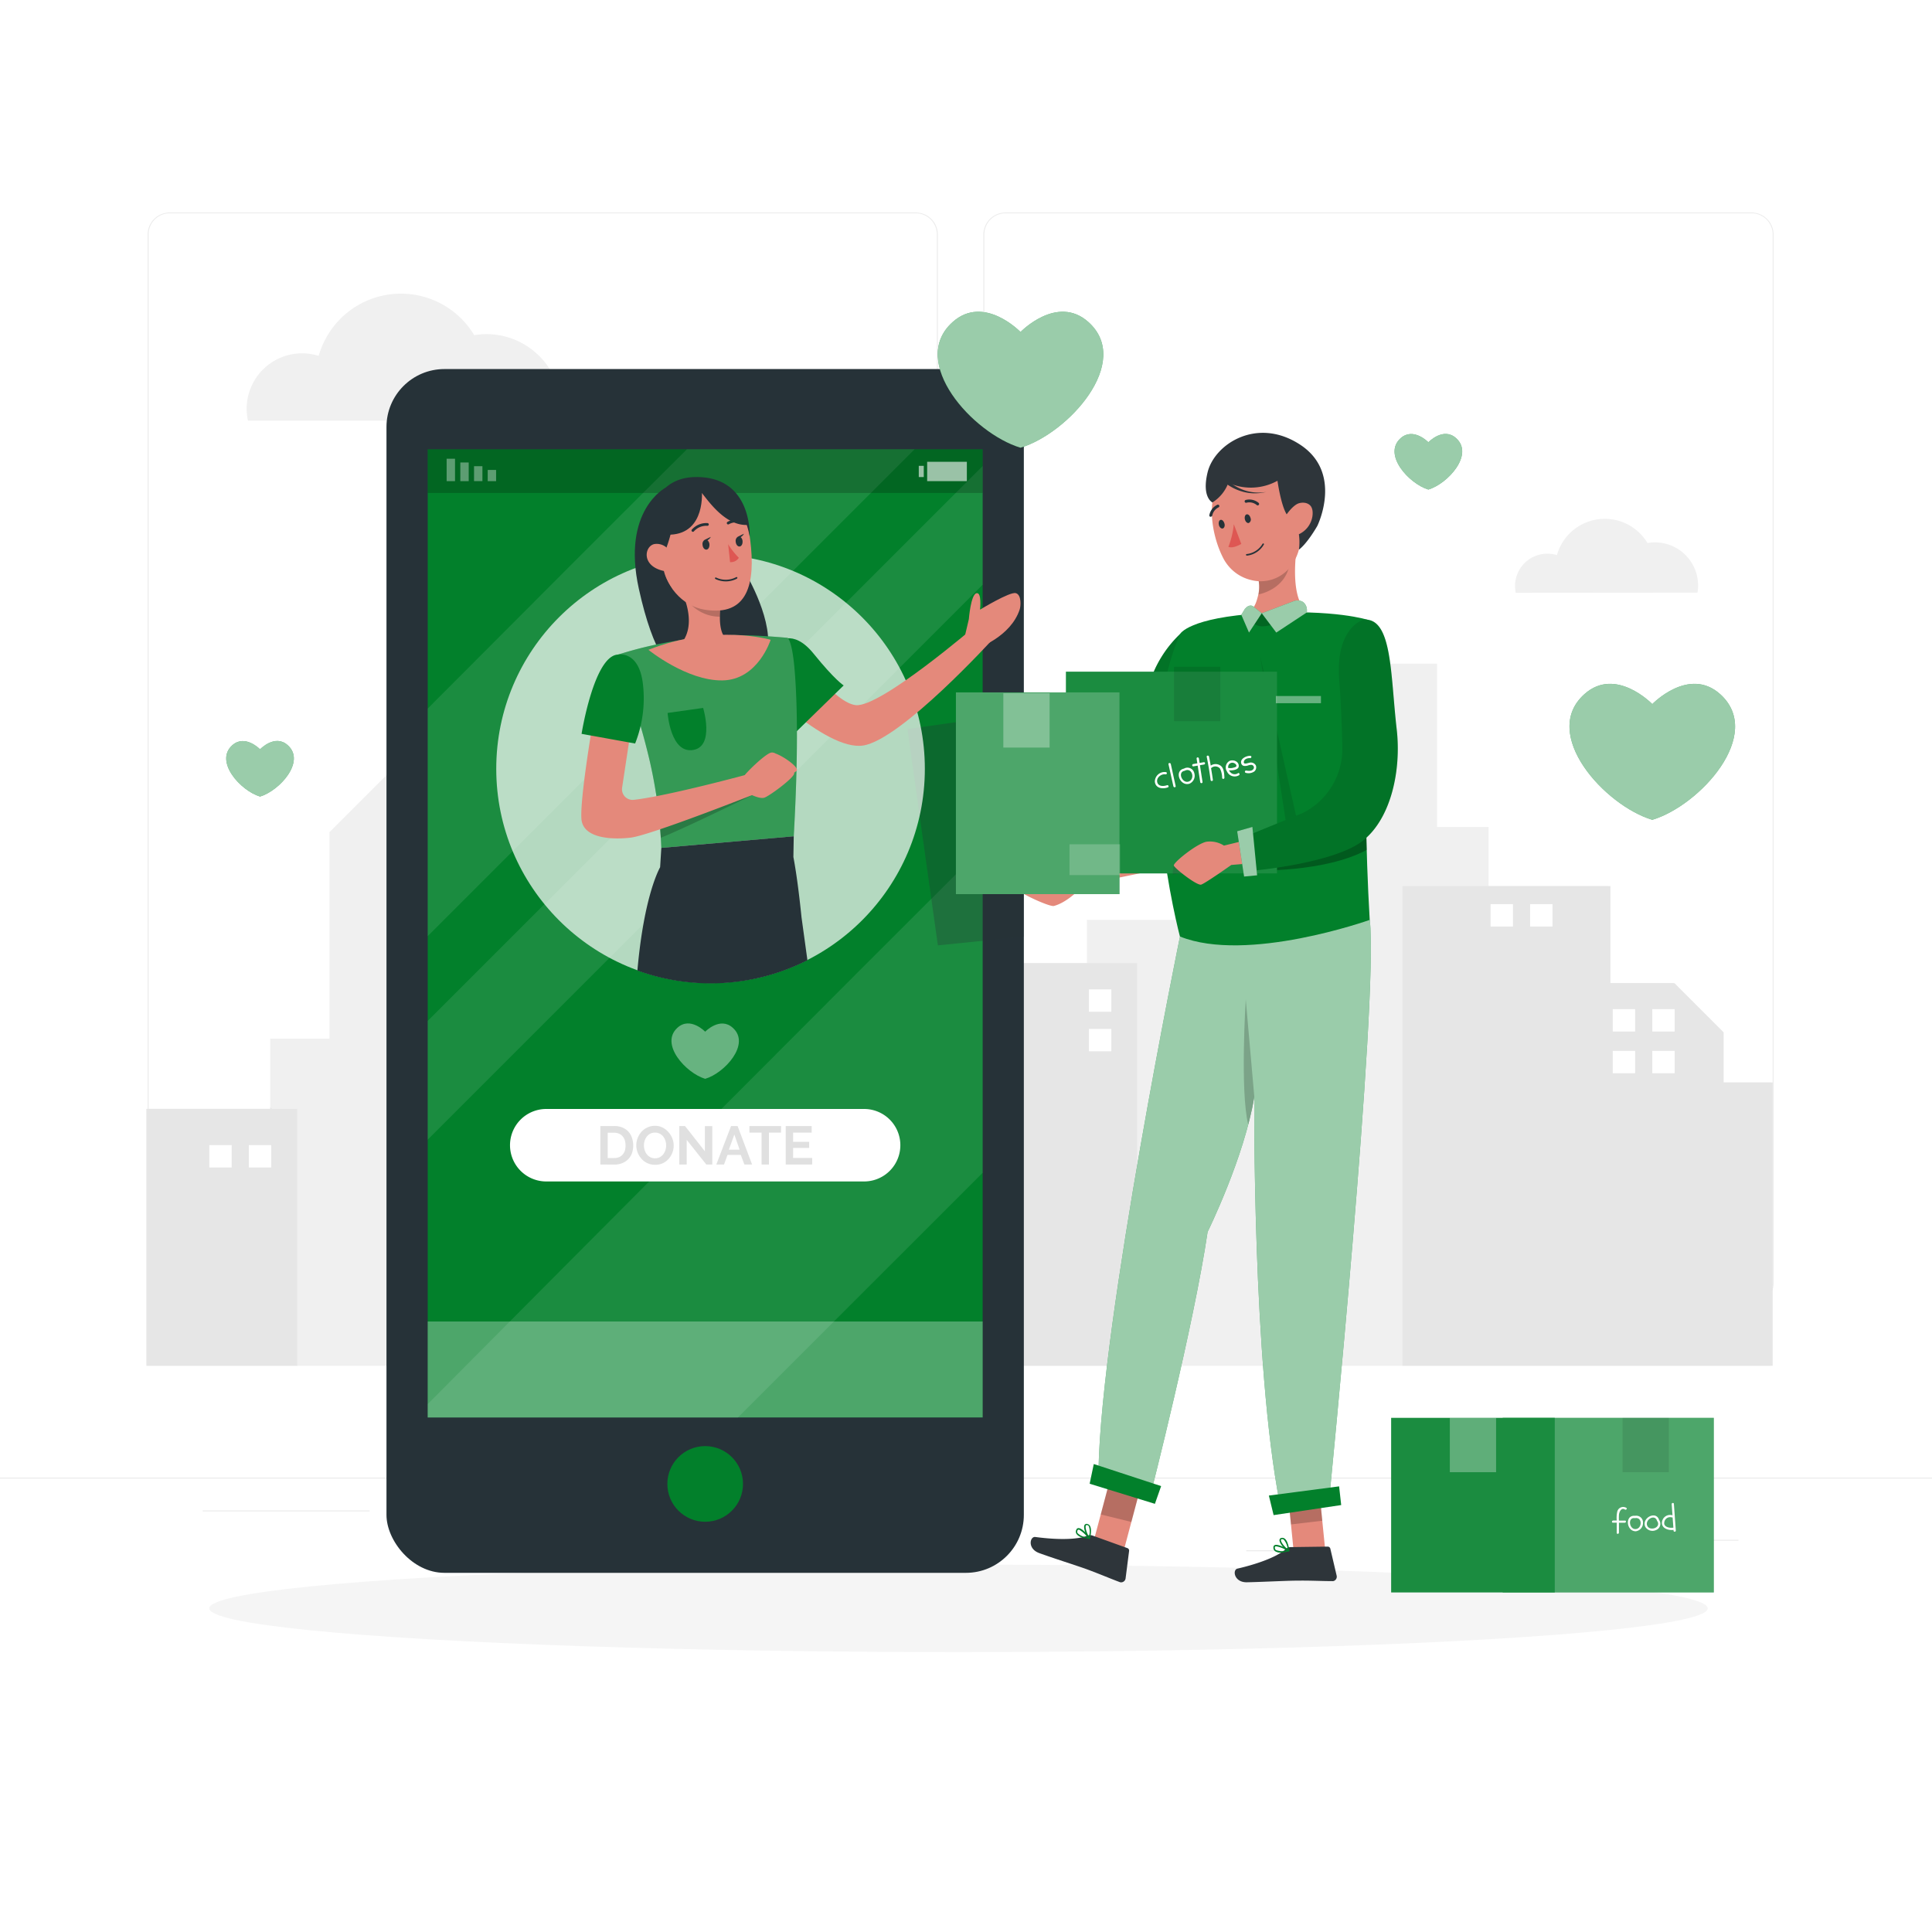 <svg class="animated" id="freepik_stories-charity" xmlns="http://www.w3.org/2000/svg" viewBox="0 0 500 500" version="1.1" xmlns:xlink="http://www.w3.org/1999/xlink" xmlns:svgjs="http://svgjs.com/svgjs"><style>svg#freepik_stories-charity:not(.animated) .animable {opacity: 0;}svg#freepik_stories-charity.animated #freepik--background-complete--inject-61 {animation: 1.6s 1 forwards ease-out slideDown;animation-delay: 0s;}svg#freepik_stories-charity.animated #freepik--Shadow--inject-61 {animation: 1s 1 forwards ease-out fadeIn;animation-delay: 0s;}svg#freepik_stories-charity.animated #freepik--Box--inject-61 {animation: 1.3s 1 forwards linear slideRight;animation-delay: 0s;}svg#freepik_stories-charity.animated #freepik--Device--inject-61 {animation: 1.3s 1 forwards linear slideLeft;animation-delay: 0s;}svg#freepik_stories-charity.animated #freepik--Character--inject-61 {animation: 1.3s 1 forwards linear slideRight;animation-delay: 0s;}svg#freepik_stories-charity.animated #freepik--Love--inject-61 {animation: 3s Infinite  linear floating;animation-delay: 0s;}            @keyframes slideDown {                0% {                    opacity: 0;                    transform: translateY(-30px);                }                100% {                    opacity: 1;                    transform: translateY(0);                }            }                    @keyframes fadeIn {                0% {                    opacity: 0;                }                100% {                    opacity: 1;                }            }                    @keyframes slideRight {                0% {                    opacity: 0;                    transform: translateX(30px);                }                100% {                    opacity: 1;                    transform: translateX(0);                }            }                    @keyframes slideLeft {                0% {                    opacity: 0;                    transform: translateX(-30px);                }                100% {                    opacity: 1;                    transform: translateX(0);                }            }                    @keyframes floating {                0% {                    opacity: 1;                    transform: translateY(0px);                }                50% {                    transform: translateY(-10px);                }                100% {                    opacity: 1;                    transform: translateY(0px);                }            }        </style><g id="freepik--background-complete--inject-61" class="animable" style="transform-origin: 250px 228.23px;"><path d="M439.31,153.37a11.15,11.15,0,0,0-11.12-13,11,11,0,0,0-1.83.16,12.87,12.87,0,0,0-23.43,3.13,8.46,8.46,0,0,0-2.48-.37,8.36,8.36,0,0,0-8.36,8.36,8.55,8.55,0,0,0,.19,1.76Z" style="fill: rgb(240, 240, 240); transform-origin: 415.777px 143.842px;" id="elzdyom2pvpg" class="animable"></path><path d="M145,108.86a19,19,0,0,0,.26-3,19.39,19.39,0,0,0-19.39-19.39,19.19,19.19,0,0,0-3.14.28A22.11,22.11,0,0,0,82.48,92.1a14.35,14.35,0,0,0-18.31,16.76Z" style="fill: rgb(240, 240, 240); transform-origin: 104.549px 92.428px;" id="elqt7f7n1aj3" class="animable"></path><rect y="382.4" width="500" height="0.25" style="fill: rgb(235, 235, 235); transform-origin: 250px 382.525px;" id="elwfxlxgrzrr" class="animable"></rect><rect x="416.78" y="398.49" width="33.12" height="0.25" style="fill: rgb(235, 235, 235); transform-origin: 433.34px 398.615px;" id="elrrrkpj8sfe" class="animable"></rect><rect x="322.53" y="401.21" width="8.69" height="0.25" style="fill: rgb(235, 235, 235); transform-origin: 326.875px 401.335px;" id="elakt3iq9nz66" class="animable"></rect><rect x="396.59" y="389.21" width="19.19" height="0.25" style="fill: rgb(235, 235, 235); transform-origin: 406.185px 389.335px;" id="elg9nogydhy2k" class="animable"></rect><rect x="52.46" y="390.89" width="43.19" height="0.25" style="fill: rgb(235, 235, 235); transform-origin: 74.055px 391.015px;" id="elp1jwqf4010n" class="animable"></rect><rect x="104.56" y="390.89" width="6.33" height="0.25" style="fill: rgb(235, 235, 235); transform-origin: 107.725px 391.015px;" id="elupkjgrhr4bc" class="animable"></rect><rect x="131.47" y="395.11" width="93.68" height="0.25" style="fill: rgb(235, 235, 235); transform-origin: 178.31px 395.235px;" id="el0va9m77k5a7r" class="animable"></rect><path d="M237,337.8H43.91a5.71,5.71,0,0,1-5.7-5.71V60.66A5.71,5.71,0,0,1,43.91,55H237a5.71,5.71,0,0,1,5.71,5.71V332.09A5.71,5.71,0,0,1,237,337.8ZM43.91,55.2a5.46,5.46,0,0,0-5.45,5.46V332.09a5.46,5.46,0,0,0,5.45,5.46H237a5.47,5.47,0,0,0,5.46-5.46V60.66A5.47,5.47,0,0,0,237,55.2Z" style="fill: rgb(235, 235, 235); transform-origin: 140.46px 196.4px;" id="elo5bsex14t3" class="animable"></path><path d="M453.31,337.8H260.21a5.72,5.72,0,0,1-5.71-5.71V60.66A5.72,5.72,0,0,1,260.21,55h193.1A5.71,5.71,0,0,1,459,60.66V332.09A5.71,5.71,0,0,1,453.31,337.8ZM260.21,55.2a5.47,5.47,0,0,0-5.46,5.46V332.09a5.47,5.47,0,0,0,5.46,5.46h193.1a5.47,5.47,0,0,0,5.46-5.46V60.66a5.47,5.47,0,0,0-5.46-5.46Z" style="fill: rgb(235, 235, 235); transform-origin: 356.75px 196.4px;" id="elftyoi5jtynr" class="animable"></path><polygon points="37.91 353.46 37.91 286.98 69.93 286.98 69.93 268.8 85.26 268.8 85.26 215.37 105.06 195.57 145.26 195.57 145.26 252.82 200.41 252.82 200.41 264.13 239.4 264.13 239.4 249.27 281.29 249.27 281.29 238.07 314 238.07 314 171.75 371.91 171.75 371.91 214.01 385.24 214.01 385.24 229.32 416.23 229.32 416.23 254.43 432.79 254.43 445.53 267.17 445.53 280.13 458.22 280.13 458.22 353.46 37.91 353.46" style="fill: rgb(240, 240, 240); transform-origin: 248.065px 262.605px;" id="elewhmxx6frwj" class="animable"></polygon><polygon points="76.91 286.98 70.48 286.98 69.93 286.6 69.93 286.98 37.91 286.98 37.91 353.46 76.91 353.46 76.91 286.98" style="fill: rgb(230, 230, 230); transform-origin: 57.41px 320.03px;" id="eljf6ax3eimfk" class="animable"></polygon><polygon points="239.96 254.11 239.96 264.13 238.38 264.13 236.7 274.85 241.45 353.46 294.28 353.46 294.28 249.27 281.85 249.27 240.71 249.27 239.96 254.11" style="fill: rgb(230, 230, 230); transform-origin: 265.49px 301.365px;" id="eldbjvx8lyb" class="animable"></polygon><polygon points="362.95 229.32 362.95 353.46 458.77 353.46 458.77 280.13 446.08 280.13 446.08 267.17 433.34 254.43 416.78 254.43 416.78 229.32 388.65 229.32 385.79 229.32 362.95 229.32" style="fill: rgb(230, 230, 230); transform-origin: 410.86px 291.39px;" id="el1o5xiojq5z" class="animable"></polygon><rect x="427.61" y="261.17" width="5.79" height="5.79" style="fill: rgb(255, 255, 255); transform-origin: 430.505px 264.065px;" id="elv9d8ag7l7d" class="animable"></rect><rect x="417.38" y="261.17" width="5.79" height="5.79" style="fill: rgb(255, 255, 255); transform-origin: 420.275px 264.065px;" id="elhitsmplwoe" class="animable"></rect><rect x="427.61" y="271.96" width="5.79" height="5.79" style="fill: rgb(255, 255, 255); transform-origin: 430.505px 274.855px;" id="elgzbok6qoz" class="animable"></rect><rect x="417.38" y="271.96" width="5.79" height="5.79" style="fill: rgb(255, 255, 255); transform-origin: 420.275px 274.855px;" id="elcf265hv8e5g" class="animable"></rect><rect x="395.99" y="233.99" width="5.79" height="5.79" style="fill: rgb(255, 255, 255); transform-origin: 398.885px 236.885px;" id="el60l475m2hb7" class="animable"></rect><rect x="385.76" y="233.99" width="5.79" height="5.79" style="fill: rgb(255, 255, 255); transform-origin: 388.655px 236.885px;" id="elz278wkjrpqf" class="animable"></rect><rect x="64.4" y="296.35" width="5.79" height="5.79" style="fill: rgb(255, 255, 255); transform-origin: 67.295px 299.245px;" id="elj1n0hg8oy1s" class="animable"></rect><rect x="54.17" y="296.35" width="5.79" height="5.79" style="fill: rgb(255, 255, 255); transform-origin: 57.065px 299.245px;" id="el5w05k7hou46" class="animable"></rect><g id="eliza8lvs15j"><rect x="281.82" y="266.28" width="5.79" height="5.79" style="fill: rgb(255, 255, 255); transform-origin: 284.715px 269.175px; transform: rotate(90deg);" class="animable" id="elp2aqifhr41"></rect></g><g id="elx8e6gea82gp"><rect x="281.82" y="256.05" width="5.79" height="5.79" style="fill: rgb(255, 255, 255); transform-origin: 284.715px 258.945px; transform: rotate(90deg);" class="animable" id="el3ah5etta20n"></rect></g></g><g id="freepik--Shadow--inject-61" class="animable" style="transform-origin: 248.06px 416.24px;"><ellipse id="freepik--path--inject-61" cx="248.06" cy="416.24" rx="193.89" ry="11.32" style="fill: rgb(245, 245, 245); transform-origin: 248.06px 416.24px;" class="animable"></ellipse></g><g id="freepik--Box--inject-61" class="animable" style="transform-origin: 401.78px 389.53px;"><rect x="388.9" y="366.94" width="54.63" height="45.18" style="fill: #02802B; transform-origin: 416.215px 389.53px;" id="elr8zv30sa3v9" class="animable"></rect><g id="elsj46y276ij"><rect x="388.9" y="366.94" width="54.63" height="45.18" style="fill: rgb(255, 255, 255); opacity: 0.3; isolation: isolate; transform-origin: 416.215px 389.53px;" class="animable" id="elsmy01pl07o"></rect></g><rect x="360.03" y="366.94" width="42.34" height="45.18" style="fill: #02802B; transform-origin: 381.2px 389.53px;" id="eldj26mtqruwq" class="animable"></rect><g id="el99a4r0pv9ld"><rect x="360.03" y="366.94" width="42.34" height="45.18" style="fill: rgb(255, 255, 255); opacity: 0.1; isolation: isolate; transform-origin: 381.2px 389.53px;" class="animable" id="el2vqzlzhbbyg"></rect></g><g id="eli78a3dhp9b"><rect x="375.21" y="366.94" width="11.98" height="14.06" style="fill: rgb(255, 255, 255); opacity: 0.3; isolation: isolate; transform-origin: 381.2px 373.97px;" class="animable" id="el58sj5qbnw2k"></rect></g><g id="elxe6fal9qq3h"><rect x="419.91" y="366.94" width="11.98" height="14.06" style="opacity: 0.1; isolation: isolate; transform-origin: 425.9px 373.97px;" class="animable" id="eltfa1jwxfr2q"></rect></g><path d="M420.56,393.53l-1.58,0a12.71,12.71,0,0,1,0-1.38c0-.72.55-2.11,1.55-1.48.31.19.67-.25.36-.44a1.58,1.58,0,0,0-2.38,1.14,7.66,7.66,0,0,0-.1,2.14l-.91,0c-.36,0-.46.55-.09.56l1,0c0,.88,0,1.76,0,2.64,0,.37.57.3.57-.06,0-.86,0-1.71,0-2.57l1.48,0C420.83,394.1,420.93,393.54,420.56,393.53Z" style="fill: rgb(255, 255, 255); transform-origin: 419.093px 393.48px;" id="el6a0n86pihe3" class="animable"></path><path d="M423.18,392.29a.25.25,0,0,0-.12,0c-2.59-.19-2.18,4.05.3,4a2.16,2.16,0,0,0,1.85-2.23A1.74,1.74,0,0,0,423.18,392.29Zm.39,3.39c-1.87.49-2.47-3-.55-2.79a.34.34,0,0,0,.18,0h0C425,392.62,425,395.3,423.57,395.68Z" style="fill: rgb(255, 255, 255); transform-origin: 423.256px 394.278px;" id="elagtz4whmjba" class="animable"></path><path d="M429.36,393.34c-.77-2.5-4.65-.45-3.54,1.83a2.18,2.18,0,0,0,2.76.81,1.74,1.74,0,0,0,.84-2.56Zm-3.09,1.43c-.53-1.52,2-3,2.56-1.2a.22.22,0,0,0,.11.15,0,0,0,0,1,0,0C429.92,395.47,426.81,396.35,426.27,394.77Z" style="fill: rgb(255, 255, 255); transform-origin: 427.658px 394.189px;" id="elcg68yfwpmr" class="animable"></path><path d="M433.7,396.1c-.17-2.3-.33-4.6-.5-6.89,0-.37-.59-.3-.57.06l.21,2.9a2.09,2.09,0,0,0-2.73,1.86c-.08,1.55,1.72,2.08,3,1.91v.22C433.16,396.52,433.73,396.46,433.7,396.1Zm-3-1.82a1.54,1.54,0,0,1,2-1.57.33.33,0,0,0,.17,0c.07.88.13,1.76.2,2.65C432.2,395.48,430.83,395.3,430.68,394.28Z" style="fill: rgb(255, 255, 255); transform-origin: 431.904px 392.683px;" id="eluj8fqopyqzn" class="animable"></path></g><g id="freepik--Device--inject-61" class="animable" style="transform-origin: 182.5px 251.28px;"><rect x="100.02" y="95.51" width="164.95" height="311.54" rx="15" style="fill: rgb(38, 50, 56); transform-origin: 182.495px 251.28px;" id="elvcuc4w5x1gb" class="animable"></rect><rect x="110.69" y="116.28" width="143.62" height="250.56" style="fill: #02802B; transform-origin: 182.5px 241.56px;" id="eld0rrvyrh38i" class="animable"></rect><g id="ellzgzxvh39la"><rect x="110.69" y="342" width="143.62" height="24.83" style="fill: rgb(255, 255, 255); opacity: 0.3; transform-origin: 182.5px 354.415px;" class="animable" id="elqazbah5h3an"></rect></g><g id="el5sd9k6w4h99"><path d="M254.31,219.38c-36.51,36.31-104.12,104.23-143.62,144v3.5h80.25l63.37-63.36Z" style="fill: rgb(255, 255, 255); opacity: 0.1; transform-origin: 182.5px 293.13px;" class="animable" id="elstph6djc13"></path></g><g id="el9s8bnkci9tr"><path d="M110.69,242.28l126-126H177.77c-15.6,15.48-42.25,42.18-67.08,67.1Z" style="fill: rgb(255, 255, 255); opacity: 0.1; transform-origin: 173.69px 179.28px;" class="animable" id="elr0rv9wn14e"></path></g><g id="el54yh0ibuzli"><polygon points="110.69 294.95 254.31 151.33 254.31 120.6 110.69 264.21 110.69 294.95" style="fill: rgb(255, 255, 255); opacity: 0.1; transform-origin: 182.5px 207.775px;" class="animable" id="eltjspr9npcmd"></polygon></g><g id="elqwoe47uhuj"><rect x="110.69" y="116.28" width="143.62" height="11.3" style="opacity: 0.2; isolation: isolate; transform-origin: 182.5px 121.93px;" class="animable" id="el1awh6gn0s2v"></rect></g><g id="elygiakm2tuc"><circle cx="182.5" cy="384.04" r="9.79" style="fill: #02802B; transform-origin: 182.5px 384.04px; transform: rotate(-9.22deg);" class="animable" id="el2uvur213ghp"></circle></g><g id="elfogqx9b2nq8"><g style="opacity: 0.6; isolation: isolate; transform-origin: 121.99px 121.62px;" class="animable" id="elmvapl4wva4a"><g id="eli3wy56gdz3c"><rect x="126.22" y="121.62" width="2.17" height="2.9" style="fill: rgb(255, 255, 255); opacity: 0.6; isolation: isolate; transform-origin: 127.305px 123.07px; transform: rotate(180deg);" class="animable" id="elcxga5ed3xgu"></rect></g><g id="elgswvc609usc"><rect x="122.68" y="120.65" width="2.17" height="3.86" style="fill: rgb(255, 255, 255); opacity: 0.6; isolation: isolate; transform-origin: 123.765px 122.58px; transform: rotate(180deg);" class="animable" id="eljpz8hka9ro"></rect></g><g id="el9t7djp4jx6u"><rect x="119.13" y="119.69" width="2.17" height="4.83" style="fill: rgb(255, 255, 255); opacity: 0.6; isolation: isolate; transform-origin: 120.215px 122.105px; transform: rotate(180deg);" class="animable" id="eldg086x7om4n"></rect></g><g id="eldp0n5gajttw"><rect x="115.59" y="118.72" width="2.17" height="5.8" style="fill: rgb(255, 255, 255); opacity: 0.6; isolation: isolate; transform-origin: 116.675px 121.62px; transform: rotate(180deg);" class="animable" id="elbt4sxh5jwkj"></rect></g></g></g><g id="eljpik1tim0oh"><rect x="237.78" y="120.56" width="1.29" height="2.9" style="fill: rgb(255, 255, 255); opacity: 0.6; isolation: isolate; transform-origin: 238.425px 122.01px;" class="animable" id="elzlovzf1yjpf"></rect></g><g id="elh2e4zocr2ws"><rect x="239.95" y="119.51" width="10.27" height="5.01" style="fill: rgb(255, 255, 255); opacity: 0.6; isolation: isolate; transform-origin: 245.085px 122.015px; transform: rotate(180deg);" class="animable" id="elm3cforsh7t9"></rect></g><g id="elq8bkej7pk8"><path d="M189.65,266C186.36,263,182.5,267,182.5,267s-3.85-4-7.15-1.05c-4.7,4.21,2.13,11.74,7.15,13.25C187.52,277.73,194.35,270.2,189.65,266Z" style="fill: rgb(255, 255, 255); opacity: 0.4; transform-origin: 182.5px 272.032px;" class="animable" id="el8imt357vho4"></path></g><path d="M223.63,287H141.37a9.38,9.38,0,0,0,0,18.76h82.26a9.38,9.38,0,0,0,0-18.76Z" style="fill: rgb(255, 255, 255); transform-origin: 182.5px 296.38px;" id="el8xqjw1jyaee" class="animable"></path><path d="M155.37,301.37v-9.95H159a5.34,5.34,0,0,1,2.12.4,4.38,4.38,0,0,1,1.52,1.06,4.42,4.42,0,0,1,.91,1.58,6.23,6.23,0,0,1,0,4,4.36,4.36,0,0,1-1,1.57,4.59,4.59,0,0,1-1.53,1,5.37,5.37,0,0,1-2,.36Zm6.51-5a4.55,4.55,0,0,0-.19-1.31,2.91,2.91,0,0,0-.57-1,2.53,2.53,0,0,0-.93-.67,3,3,0,0,0-1.24-.24h-1.67v6.55H159a3,3,0,0,0,1.26-.25,2.62,2.62,0,0,0,.91-.69,3.13,3.13,0,0,0,.57-1.05A4.49,4.49,0,0,0,161.88,296.38Z" style="fill: rgb(224, 224, 224); transform-origin: 159.625px 296.405px;" id="elnglnt0xbyd" class="animable"></path><path d="M169.51,301.44a4.51,4.51,0,0,1-2-.43,4.74,4.74,0,0,1-1.51-1.14,5.26,5.26,0,0,1-1.33-3.47,5,5,0,0,1,.37-1.91,5.16,5.16,0,0,1,1-1.61,4.78,4.78,0,0,1,1.54-1.11,4.43,4.43,0,0,1,1.93-.41,4.23,4.23,0,0,1,1.95.44A4.88,4.88,0,0,1,173,293a5.26,5.26,0,0,1,1,1.63,4.93,4.93,0,0,1,.35,1.84,5.06,5.06,0,0,1-.36,1.9,5.2,5.2,0,0,1-1,1.6,4.61,4.61,0,0,1-1.53,1.1A4.43,4.43,0,0,1,169.51,301.44Zm-2.86-5a4,4,0,0,0,.2,1.24,3.52,3.52,0,0,0,.56,1.07,3.08,3.08,0,0,0,.9.74,2.67,2.67,0,0,0,1.22.28,2.6,2.6,0,0,0,1.23-.29,2.85,2.85,0,0,0,.9-.76,3.5,3.5,0,0,0,.55-1.07,3.87,3.87,0,0,0,.19-1.21,4,4,0,0,0-.2-1.25,3.33,3.33,0,0,0-.57-1.07,2.68,2.68,0,0,0-.9-.73,2.84,2.84,0,0,0-2.44,0,2.89,2.89,0,0,0-.9.76,3.56,3.56,0,0,0-.55,1.06A4.2,4.2,0,0,0,166.65,296.4Z" style="fill: rgb(224, 224, 224); transform-origin: 169.51px 296.401px;" id="eli99kd2mf1d" class="animable"></path><path d="M177.72,295v6.37H175.8v-9.95h1.49l5.13,6.53v-6.51h1.92v9.93h-1.55Z" style="fill: rgb(224, 224, 224); transform-origin: 180.07px 296.395px;" id="ellc7mnl8b2h" class="animable"></path><path d="M189.2,291.42h1.69l3.75,9.95h-2l-.92-2.48h-3.44l-.9,2.48h-2Zm2.21,6.11-1.36-3.91-1.42,3.91Z" style="fill: rgb(224, 224, 224); transform-origin: 190.01px 296.395px;" id="el61d0kjswda8" class="animable"></path><path d="M202.12,293.12H199v8.25h-1.9v-8.25h-3.15v-1.7h8.2Z" style="fill: rgb(224, 224, 224); transform-origin: 198.05px 296.395px;" id="el5shovghqo1v" class="animable"></path><path d="M210.19,299.67v1.7h-6.85v-9.95h6.72v1.7h-4.8v2.39h4.15v1.57h-4.15v2.59Z" style="fill: rgb(224, 224, 224); transform-origin: 206.765px 296.395px;" id="elz2v4ylzd" class="animable"></path><g id="elbdqg7z09etu"><polygon points="264.98 184.39 234.85 188.68 242.72 244.66 264.98 242.4 264.98 184.39" style="fill: rgb(38, 50, 56); opacity: 0.3; transform-origin: 249.915px 214.525px;" class="animable" id="elnxwnolo7uxj"></polygon></g><g id="elm5hhy5kqvj"><circle cx="183.89" cy="198.96" r="55.46" style="fill: rgb(255, 255, 255); opacity: 0.7; isolation: isolate; transform-origin: 183.89px 198.96px;" class="animable" id="elkkjp2yqc8ol"></circle></g><path d="M203.78,165.05s11.33,16.76,17.69,17.44,31.24-20.72,31.24-20.72l4.22,3.65s-23.67,26-33.55,27.52-28.66-18.06-28.66-18.06Z" style="fill: rgb(228, 137, 123); transform-origin: 225.825px 177.397px;" id="ell3yqqf8jk3" class="animable"></path><path d="M201.08,166.3s4-3.92,9.5,2.89,7.76,8.2,7.76,8.2l-14,13.67S196.11,169.94,201.08,166.3Z" style="fill: #02802B; transform-origin: 208.912px 178.119px;" id="elqes7bp2hveh" class="animable"></path><path d="M250.74,160.22s.49-6.29,1.95-6.69.94,4.25.94,4.25,7.7-4.7,9.25-4.28,1.3,3.46,1,4.28c-2.35,7-10.75,9.9-10.75,9.9l-3.39-3.2Z" style="fill: rgb(228, 137, 123); transform-origin: 256.922px 160.577px;" id="elwagdr020byj" class="animable"></path><path d="M193,148.41s7.73,12.88,5.36,21-14.56.82-14.56.82l.15-16Z" style="fill: rgb(38, 50, 56); transform-origin: 191.306px 160.827px;" id="elf44a71mingp" class="animable"></path><path d="M172.27,126.21s-11.43,5.79-6.94,26.16c7.52,34.15,18.62,20,18.62,20s-.49-13.46-5-20-3.57-15.87-3.57-15.87Z" style="fill: rgb(38, 50, 56); transform-origin: 174.117px 150.743px;" id="el9iq64tukrfg" class="animable"></path><path d="M205.42,216.43l-34.27,3a121.42,121.42,0,0,0-3.65-25.17c-.82-3.28-1.84-6.95-3.16-11.18-.71-2.27-1.49-4.7-2.36-7.31-.65-2-1.36-4.09-2.14-6.32A102.37,102.37,0,0,1,174.07,166a107.1,107.1,0,0,1,15.38-1.62c6.67-.06,14.33.69,14.33.69s1.09.26,1.78,7.33C206.18,179,206.79,192.29,205.42,216.43Z" style="fill: #02802B; transform-origin: 183.043px 191.903px;" id="elkh5lnz86vd" class="animable"></path><g id="el7dhbn38p9wp"><path d="M205.42,216.43l-34.27,3a121.42,121.42,0,0,0-3.65-25.17c-.82-3.28-1.84-6.95-3.16-11.18-.71-2.27-1.49-4.7-2.36-7.31-.65-2-1.36-4.09-2.14-6.32A102.37,102.37,0,0,1,174.07,166a107.1,107.1,0,0,1,15.38-1.62c6.67-.06,14.33.69,14.33.69s1.09.26,1.78,7.33C206.18,179,206.79,192.29,205.42,216.43Z" style="fill: rgb(255, 255, 255); opacity: 0.2; isolation: isolate; transform-origin: 183.043px 191.903px;" class="animable" id="elyx4yjlbmq"></path></g><g id="ele4wdmggbp9l"><path d="M171,216.82c5.49-2.14,23.59-11,23.59-11l-24,5.42C170.7,213.06,170.85,214.9,171,216.82Z" style="opacity: 0.2; isolation: isolate; transform-origin: 182.59px 211.32px;" class="animable" id="elmjogm2ehq3a"></path></g><path d="M186.63,171.92c-8.45-1.08-11-4.68-11-4.68,5.36-5.06.91-13.82.91-13.82l10.16,1.9a29.91,29.91,0,0,0-.39,4.28c-.08,6.17,2.71,6.23,2.71,6.23C190.81,169.17,186.63,171.92,186.63,171.92Z" style="fill: rgb(228, 137, 123); transform-origin: 182.548px 162.67px;" id="elk8w4m7pivme" class="animable"></path><g id="elzj9ajobipr"><path d="M186.71,155.32a29.91,29.91,0,0,0-.39,4.28c-6.87,0-9.77-6.18-9.77-6.18Z" style="opacity: 0.2; isolation: isolate; transform-origin: 181.63px 156.51px;" class="animable" id="el6s3qhtai0q"></path></g><path d="M182.15,126.86c8.84-.49,10.84,3.75,12,12.82,1.44,11.34-.6,19.93-11.78,18.11-12.27-2-15.71-21.43-8.33-28.86C175.77,127.17,179.34,127,182.15,126.86Z" style="fill: rgb(228, 137, 123); transform-origin: 182.369px 142.428px;" id="elg4a40iqq2aw" class="animable"></path><path d="M188.44,140.83a18.64,18.64,0,0,0,2.77,3.52,2.42,2.42,0,0,1-2.27,1.13Z" style="fill: rgb(222, 87, 83); transform-origin: 189.825px 143.16px;" id="el9zw2tiyvla8" class="animable"></path><path d="M183.09,139.81a1.93,1.93,0,0,0,.86-.87l-1.53.74,0,0a1.25,1.25,0,0,0-.6,1.31c.05.73.49,1.28,1,1.25s.83-.66.78-1.38A1.53,1.53,0,0,0,183.09,139.81Z" style="fill: rgb(38, 50, 56); transform-origin: 182.874px 140.591px;" id="elnbkg4slld7g" class="animable"></path><path d="M191.67,139a1.93,1.93,0,0,0,.86-.87l-1.52.74h0a1.28,1.28,0,0,0-.61,1.32c.06.73.5,1.28,1,1.24s.83-.65.77-1.38A1.45,1.45,0,0,0,191.67,139Z" style="fill: rgb(38, 50, 56); transform-origin: 191.456px 139.781px;" id="el16oaynrirsp" class="animable"></path><path d="M183.08,135.73a4.63,4.63,0,0,0-3.76,1.55" style="fill: none; stroke: rgb(38, 50, 56); stroke-linecap: round; stroke-linejoin: round; stroke-width: 0.707px; transform-origin: 181.2px 136.5px;" id="el37yz2ch63x" class="animable"></path><path d="M188.45,135.37a4.15,4.15,0,0,1,3.6-.23" style="fill: none; stroke: rgb(38, 50, 56); stroke-linecap: round; stroke-linejoin: round; stroke-width: 0.707px; transform-origin: 190.25px 135.102px;" id="el790rrzt41f8" class="animable"></path><path d="M167.81,168.17s9.92,8.05,19.15,7.92,12.48-10.51,12.48-10.51S185.12,161.34,167.81,168.17Z" style="fill: rgb(228, 137, 123); transform-origin: 183.625px 170.185px;" id="el05xtid7twvon" class="animable"></path><path d="M153.22,188.27s-3.12,18.4-2.75,23.64,8.29,5.4,12.75,4.87c5.13-.61,31.88-11.19,31.88-11.19l-1.24-5.29S172.92,206,164,207a2.75,2.75,0,0,1-3-3.14l2.07-13.66Z" style="fill: rgb(228, 137, 123); transform-origin: 172.77px 202.626px;" id="elarp77l31vso" class="animable"></path><path d="M159.84,169.41s5.47-1.21,6.53,7.48a31.72,31.72,0,0,1-2,15.53l-13.86-2.5S153.7,169.86,159.84,169.41Z" style="fill: #02802B; transform-origin: 158.557px 180.886px;" id="elvxyyojurwaq" class="animable"></path><path d="M200.69,195a1.71,1.71,0,0,0-1.14-.23c-1.64.42-6.62,5.35-6.91,6l1.28,4.67s2.62,1.4,3.89,1,7.71-5.14,7.72-6.28a.81.81,0,0,0,0-.19c.23-.17.42-.31.55-.39C207.17,198.9,203.14,195.89,200.69,195Z" style="fill: rgb(228, 137, 123); transform-origin: 199.452px 200.632px;" id="els4k35yutumr" class="animable"></path><path d="M181.63,126.89s1.13,11.08-8.11,11.48-1.52-9.93-1.52-9.93Z" style="fill: rgb(38, 50, 56); transform-origin: 175.326px 132.636px;" id="elbujuegg2jqp" class="animable"></path><path d="M179.65,123.47c-15.19.48-13.93,22.7-5.72,28.9,0,0-4-5.38-1.68-10.06,0,0,3-7.24,2-12.81a24.48,24.48,0,0,1,7.39-1.91c1.71,2.08,6,8.4,11.62,8.27a20.68,20.68,0,0,1,.75,3S194.86,123,179.65,123.47Z" style="fill: rgb(38, 50, 56); transform-origin: 180.976px 137.915px;" id="eltek0s5ig0rn" class="animable"></path><path d="M190.74,149.74h0a6.17,6.17,0,0,1-5.6.1.21.21,0,0,1-.08-.29.19.19,0,0,1,.27-.08h0a5.77,5.77,0,0,0,5.2-.11.21.21,0,0,1,.28.08v0a.2.2,0,0,1-.08.27Z" style="fill: rgb(38, 50, 56); transform-origin: 187.933px 149.899px;" id="el66o17rxg8ej" class="animable"></path><path d="M173.8,144.1a3.88,3.88,0,0,0-4.37-3.31c-2.72.44-3.72,6.14,3.17,7.12C173.58,148.05,174.08,147.06,173.8,144.1Z" style="fill: rgb(228, 137, 123); transform-origin: 170.621px 144.338px;" id="elz6bem0yvn" class="animable"></path><path d="M172.77,184.51l9.2-1.3s3,9.81-2.46,10.86C173.54,195.23,172.77,184.51,172.77,184.51Z" style="fill: #02802B; transform-origin: 177.781px 188.684px;" id="elipiornotzp" class="animable"></path><path d="M207.43,237.37c-.46-4.54-1.18-10.72-2.1-15.58l.09-5.36-34.27,3-.31,5c-.8,1.48-4.3,8.81-5.88,26.74a55.5,55.5,0,0,0,44-2.66Z" style="fill: rgb(38, 50, 56); transform-origin: 186.96px 235.463px;" id="elp13wjcgdxah" class="animable"></path></g><g id="freepik--Character--inject-61" class="animable" style="transform-origin: 302.698px 260.765px;"><path d="M294.34,220.82l-17.43,4.42a6.66,6.66,0,0,0-4.51-.92c-2.47.46-8.65,5.51-8.41,6.25s7.69,4.17,8.76,3.89c3.84-1,7.8-5.47,7.8-5.47l15.58-3.21Z" style="fill: rgb(228, 137, 123); transform-origin: 280.057px 227.648px;" id="ell0gwvo1525m" class="animable"></path><path d="M338,158.14c-3.54,3.77-12.92,3.45-12.92,3.45s-3.09.27-3.86-2.35c3.39-.84,3.91-3.28,4.44-5.39a10.07,10.07,0,0,0,0-3.95,18.38,18.38,0,0,0-.46-2.18l10.89-9.47C335.08,144,334,154.34,338,158.14Z" style="fill: rgb(228, 137, 123); transform-origin: 329.61px 149.924px;" id="el0fvsg49c2b6o" class="animable"></path><g id="eld31ti8r4j8"><path d="M333.91,143.9c.09,7-5.46,9.34-8.22,9.95a10.07,10.07,0,0,0,0-3.95Z" style="opacity: 0.2; isolation: isolate; transform-origin: 329.801px 148.875px;" class="animable" id="elwo2ds72epve"></path></g><path d="M334.81,145.44a9.82,9.82,0,0,1-10.95,4.69,10.89,10.89,0,0,1-6.63-4.58,9,9,0,0,1-.6-1c-3.35-6.38-5.16-17.85,1.48-22.73A10.65,10.65,0,0,1,335,128.55C336.44,136.2,337.66,140.63,334.81,145.44Z" style="fill: rgb(228, 137, 123); transform-origin: 325.079px 135.059px;" id="el6orx8jmqg2f" class="animable"></path><path d="M323.63,134.05a1,1,0,0,1-.45,1.3c-.4.1-.85-.32-1-.93s.05-1.2.45-1.3S323.47,133.43,323.63,134.05Z" style="fill: rgb(38, 50, 56); transform-origin: 322.925px 134.235px;" id="el4ezyhyp775u" class="animable"></path><path d="M316.88,135.47c.2.6-.05,1.2-.44,1.3s-.86-.32-1-.93.05-1.2.45-1.3S316.73,134.89,316.88,135.47Z" style="fill: rgb(38, 50, 56); transform-origin: 316.172px 135.655px;" id="el5l0qut9q3h3" class="animable"></path><path d="M319.31,135.66a21.44,21.44,0,0,1-1.41,5.86c1,.4,2.4-.23,3.35-.75Z" style="fill: rgb(222, 87, 83); transform-origin: 319.575px 138.653px;" id="elbnxpbd1nv84" class="animable"></path><path d="M325.63,130.77a.38.38,0,0,1-.38-.06,3,3,0,0,0-2.62-.62.37.37,0,1,1-.23-.7h0a3.75,3.75,0,0,1,3.31.74.37.37,0,0,1,.07.52h0A.58.58,0,0,1,325.63,130.77Z" style="fill: rgb(38, 50, 56); transform-origin: 323.984px 130.035px;" id="el9035yxbfpzv" class="animable"></path><path d="M322.68,143.8h0a5.79,5.79,0,0,0,4.41-2.88.19.19,0,0,0-.09-.26.18.18,0,0,0-.25.08h0a5.46,5.46,0,0,1-4.11,2.65.19.19,0,0,0-.18.21v0a.19.19,0,0,0,.21.17Z" style="fill: rgb(38, 50, 56); transform-origin: 324.785px 142.219px;" id="el9unqok5dks" class="animable"></path><path d="M313.48,133.68a.31.31,0,0,1-.21.07.36.36,0,0,1-.29-.43h0a3.72,3.72,0,0,1,2.08-2.69.37.37,0,0,1,.48.21h0a.37.37,0,0,1-.21.48h0a3,3,0,0,0-1.61,2.16A.39.39,0,0,1,313.48,133.68Z" style="fill: rgb(38, 50, 56); transform-origin: 314.269px 132.177px;" id="elkzz2qslk57a" class="animable"></path><path d="M339.84,133.9a7.47,7.47,0,0,1-3.2,4.68c-2.19,1.4-4-.37-4.08-2.83,0-2.19,1.08-5.63,3.59-6S340.3,131.54,339.84,133.9Z" style="fill: rgb(228, 137, 123); transform-origin: 336.239px 134.392px;" id="elehwc0iff3bb" class="animable"></path><path d="M305.4,164.08a29.89,29.89,0,0,0-8,13c-1.88,6-3.64,20.13-4.5,27.8a6.94,6.94,0,0,1-5.71,6l-21.06,3.67,1.68,10.71,26.68-2.57A13.33,13.33,0,0,0,306.29,212c1.63-8.25,3.81-20.21,4.8-29.68C312.77,166.23,311,162.42,305.4,164.08Z" style="fill: #02802B; transform-origin: 288.914px 194.492px;" id="elzwg40mng9n" class="animable"></path><g id="elyr8ov1d6139"><path d="M305.4,164.08a29.89,29.89,0,0,0-8,13c-1.88,6-3.64,20.13-4.5,27.8a6.94,6.94,0,0,1-5.71,6l-21.06,3.67,1.68,10.71,26.68-2.57A13.33,13.33,0,0,0,306.29,212c1.63-8.25,3.81-20.21,4.8-29.68C312.77,166.23,311,162.42,305.4,164.08Z" style="opacity: 0.1; transform-origin: 288.914px 194.492px;" class="animable" id="ellqpudfoljs"></path></g><polygon points="290.61 402.1 282.69 400.15 287.2 383.18 295.12 385.13 290.61 402.1" style="fill: rgb(228, 137, 123); transform-origin: 288.905px 392.64px;" id="el033ry1ejsg28" class="animable"></polygon><path d="M282.77,397.41l9,3.24a.68.68,0,0,1,.44.74l-.91,7.11a1.17,1.17,0,0,1-1.31,1,1,1,0,0,1-.25-.07c-2.89-1.09-4.94-2-8.59-3.35-2.25-.82-9.12-3-12.22-4.15s-2.4-4.33-1-4.16c6.15.82,11.06.65,13.47-.33A1.89,1.89,0,0,1,282.77,397.41Z" style="fill: rgb(46, 53, 58); transform-origin: 279.479px 403.403px;" id="elc13m79rr4uh" class="animable"></path><path d="M279.85,397.82a2.28,2.28,0,0,1-1.28-.89,1.08,1.08,0,0,1,0-1.07.56.56,0,0,1,.48-.38c1-.13,2.83,2.2,3,2.47a.16.16,0,0,1,0,.2.17.17,0,0,1-.18.1A9.5,9.5,0,0,1,279.85,397.82Zm-.55-1.93a.48.48,0,0,0-.24,0s-.13,0-.19.16a.79.79,0,0,0,0,.72,3.86,3.86,0,0,0,2.59,1.08A7.71,7.71,0,0,0,279.3,395.89Z" style="fill: #02802B; transform-origin: 280.257px 396.863px;" id="el98oa3g7b479" class="animable"></path><path d="M281.84,398.24l-.09,0c-.61-.69-1.5-2.85-1.07-3.57a.61.61,0,0,1,.73-.26,1,1,0,0,1,.67.49c.6,1,0,3.2,0,3.31a.17.17,0,0,1-.14.12A.16.16,0,0,1,281.84,398.24Zm-.41-3.53-.08,0c-.23-.08-.29.05-.32.09-.27.45.23,2,.78,2.87a4.37,4.37,0,0,0,0-2.63A.63.63,0,0,0,281.43,394.71Z" style="fill: #02802B; transform-origin: 281.457px 396.352px;" id="el2hkabl593vs" class="animable"></path><g id="el3ll6oi66581"><polygon points="295.12 385.13 287.2 383.18 284.88 391.94 292.8 393.88 295.12 385.13" style="opacity: 0.2; isolation: isolate; transform-origin: 290px 388.53px;" class="animable" id="el9cnmjczgtyp"></polygon></g><polygon points="343.05 402.02 334.95 402.98 333.2 385.51 341.3 384.55 343.05 402.02" style="fill: rgb(228, 137, 123); transform-origin: 338.125px 393.765px;" id="eln2617p2zn4" class="animable"></polygon><path d="M334.06,400.39l9.55-.13a.7.7,0,0,1,.68.54l1.64,7a1.17,1.17,0,0,1-.88,1.39,1.09,1.09,0,0,1-.26,0c-3.09,0-5.34-.17-9.22-.12-2.39,0-9.59.37-12.89.42s-3.78-3.22-2.43-3.53c6-1.4,10.58-3.29,12.5-5.06A1.86,1.86,0,0,1,334.06,400.39Z" style="fill: rgb(46, 53, 58); transform-origin: 332.752px 404.875px;" id="elkavw6twsqr" class="animable"></path><path d="M331.48,401.8a2.33,2.33,0,0,1-1.52-.38,1.09,1.09,0,0,1-.4-1,.56.56,0,0,1,.31-.53c.87-.46,3.43,1.07,3.71,1.24a.17.17,0,0,1,.09.18.18.18,0,0,1-.14.16A8.93,8.93,0,0,1,331.48,401.8Zm-1.19-1.61a.39.39,0,0,0-.24.05c-.05,0-.11.07-.12.22a.78.78,0,0,0,.26.67,3.82,3.82,0,0,0,2.8.1A7.54,7.54,0,0,0,330.29,400.19Z" style="fill: #02802B; transform-origin: 331.611px 400.808px;" id="elpmbiookkkph" class="animable"></path><path d="M333.48,401.5h-.09c-.81-.43-2.4-2.14-2.25-3a.6.6,0,0,1,.59-.5,1,1,0,0,1,.79.23c.92.73,1.14,3,1.15,3.09a.19.19,0,0,1-.09.17Zm-1.62-3.17h-.09c-.24,0-.26.14-.26.19-.1.51.92,1.81,1.74,2.41a4.4,4.4,0,0,0-1-2.45A.57.57,0,0,0,331.86,398.33Z" style="fill: #02802B; transform-origin: 332.4px 399.745px;" id="elhkgd5bbke0a" class="animable"></path><g id="ela0pudr8ve19"><polygon points="341.3 384.55 333.2 385.51 334.11 394.52 342.21 393.56 341.3 384.55" style="opacity: 0.2; isolation: isolate; transform-origin: 337.705px 389.535px;" class="animable" id="el5euzfk0qcc"></polygon></g><path d="M305.38,242.36S285,342,284.3,380.26l13.58,6.07s11.06-43.23,14.65-67.52c0,0,9.52-19.29,12.08-35,0,0-.53,69,6.62,105.41l12.74-1s12.85-129.44,10.53-150.16Z" style="fill: #02802B; transform-origin: 319.54px 313.64px;" id="el9qru8fvgcqf" class="animable"></path><g id="elrarytk5zvp"><path d="M305.38,242.36S285,342,284.3,380.26l13.58,6.07s11.06-43.23,14.65-67.52c0,0,9.52-19.29,12.08-35,0,0-.53,69,6.62,105.41l12.74-1s12.85-129.44,10.53-150.16Z" style="fill: rgb(255, 255, 255); opacity: 0.6; isolation: isolate; transform-origin: 319.54px 313.64px;" class="animable" id="els1a10ol1cv"></path></g><g id="eli404beinm1"><path d="M322.4,258.66s-1.51,23.69.64,32.39c.65-2.45,1.19-4.89,1.57-7.25Z" style="opacity: 0.2; isolation: isolate; transform-origin: 323.247px 274.855px;" class="animable" id="elx0r6uham0jj"></path></g><polygon points="329.61 392.11 347.1 389.51 346.56 384.67 328.38 387.05 329.61 392.11" style="fill: #02802B; transform-origin: 337.74px 388.39px;" id="el4iu3p6gn5d3" class="animable"></polygon><polygon points="282 383.99 298.89 389.19 300.5 384.6 283.07 378.89 282 383.99" style="fill: #02802B; transform-origin: 291.25px 384.04px;" id="elz7axxaumah" class="animable"></polygon><path d="M305.4,164.08s2.16-4.27,21.14-5.37S354,160.42,354,160.42s-1.72,40.18.48,77.65c0,0-31.74,11.31-49.12,4.29C305.38,242.36,292.36,193.83,305.4,164.08Z" style="fill: #02802B; transform-origin: 327.039px 201.556px;" id="eloxr1co33pvp" class="animable"></path><g id="ely1roop4lzn"><path d="M333.34,158.47c-2.1,0-4.36.1-6.8.24-1.47.09-2.82.19-4.09.31,0,0,1.62,3.07,4.09,3.07A8.15,8.15,0,0,0,333.34,158.47Z" style="opacity: 0.2; transform-origin: 327.895px 160.28px;" class="animable" id="elyk9g54znx2"></path></g><g id="elixv1nh5bcng"><path d="M353.51,210.68l-28.9,14.61s18.22.56,29.11-5.35Q353.59,215.25,353.51,210.68Z" style="opacity: 0.3; transform-origin: 339.165px 217.992px;" class="animable" id="ely2wjsapfd1"></path></g><g id="el6ez9hyrnvue"><polygon points="326.17 169.96 336.44 215.65 334.16 221.56 326.17 169.96" style="opacity: 0.1; transform-origin: 331.305px 195.76px;" class="animable" id="elexazohhevs"></polygon></g><g id="el1fxe8a9qpc6"><rect x="275.86" y="173.83" width="54.63" height="52.21" style="fill: #02802B; transform-origin: 303.175px 199.935px; transform: rotate(-8.616deg);" class="animable" id="ely1l05ina1b"></rect></g><g id="elf3gygt89z9r"><rect x="275.86" y="173.83" width="54.63" height="52.21" style="fill: rgb(255, 255, 255); opacity: 0.1; isolation: isolate; transform-origin: 303.175px 199.935px; transform: rotate(-8.616deg);" class="animable" id="el1uoddoobbcd"></rect></g><g id="elvvfbbs2r82o"><rect x="247.39" y="179.19" width="42.34" height="52.21" style="fill: #02802B; transform-origin: 268.56px 205.295px; transform: rotate(-8.8deg);" class="animable" id="elqw3ljrsg4y"></rect></g><g id="el01ckoh4yqju8"><rect x="247.39" y="179.19" width="42.34" height="52.21" style="fill: rgb(255, 255, 255); opacity: 0.3; isolation: isolate; transform-origin: 268.56px 205.295px; transform: rotate(-8.8deg);" class="animable" id="el4nlni3hzuki"></rect></g><g id="ela8ep1n77xae"><rect x="259.66" y="179.41" width="11.98" height="14.06" style="fill: rgb(255, 255, 255); opacity: 0.3; isolation: isolate; transform-origin: 265.65px 186.44px; transform: rotate(-8.8deg);" class="animable" id="elmmlwdv69r4"></rect></g><g id="eltaf0sh6893"><rect x="303.83" y="172.58" width="11.98" height="14.06" style="opacity: 0.1; isolation: isolate; transform-origin: 309.82px 179.61px; transform: rotate(-8.8deg);" class="animable" id="el4ir5ffsc4r5"></rect></g><g id="elps5t5nrgd5"><rect x="276.79" y="218.5" width="13.09" height="7.97" style="fill: rgb(255, 255, 255); opacity: 0.2; transform-origin: 283.335px 222.485px; transform: rotate(-8.8deg);" class="animable" id="el5uirnnwe1v7"></rect></g><g id="el12fbud6joh2q"><path d="M309.41,224.88l-1.33-1.76-4.29.92a6.07,6.07,0,0,0-.26,2.26l6-.92Z" style="fill: rgb(46, 53, 58); opacity: 0.2; transform-origin: 306.522px 224.71px;" class="animable" id="elo897j3vqbo"></path></g><path d="M302,203.22c-1,.34-2.4.32-2.54-1-.11-1.1,1.19-2,2.18-1.82a.29.29,0,0,0,.1-.58,2.52,2.52,0,0,0-2.87,2.46c.17,1.74,2,2,3.35,1.5C302.61,203.65,302.4,203.09,302,203.22Z" style="fill: rgb(255, 255, 255); transform-origin: 300.649px 201.901px;" id="elt4bfge24xfb" class="animable"></path><path d="M303,197.72c-.09-.37-.68-.31-.6.06q.65,2.86,1.27,5.71c.08.37.67.32.59-.06Z" style="fill: rgb(255, 255, 255); transform-origin: 303.33px 200.607px;" id="elf9y0ebxq48o" class="animable"></path><path d="M306.55,198.84a.18.18,0,0,0-.1.07c-2.67.51-1.1,4.68,1.38,3.91a2.25,2.25,0,0,0,1.25-2.74A1.81,1.81,0,0,0,306.55,198.84Zm1.32,3.31c-1.75,1-3.3-2.32-1.31-2.66a.27.27,0,0,0,.16-.08l0,0C308.5,198.67,309.23,201.37,307.87,202.15Z" style="fill: rgb(255, 255, 255); transform-origin: 307.121px 200.793px;" id="elgvq9i9cg0ab" class="animable"></path><path d="M311.54,197.26l-1.09.19-.18-1.18c-.06-.38-.65-.32-.59.06s.12.81.19,1.22l-1.08.18c-.37.07-.32.66.06.6l1.11-.19.66,4.29c.06.37.65.31.59-.07-.22-1.44-.45-2.88-.67-4.32l1.07-.19C312,197.79,311.92,197.19,311.54,197.26Z" style="fill: rgb(255, 255, 255); transform-origin: 310.202px 199.346px;" id="el2h6bydou9eu" class="animable"></path><path d="M315.72,198.05a2.2,2.2,0,0,0-2.38.09q-.21-1.17-.45-2.34c-.08-.37-.67-.31-.59.07q.61,3,1,6c.06.38.65.32.59-.06-.14-1-.3-2-.47-3h0a1.58,1.58,0,0,1,2.32.1,5.7,5.7,0,0,1,.55,2.44.3.3,0,0,0,.59-.06C316.82,200.21,316.78,198.62,315.72,198.05Z" style="fill: rgb(255, 255, 255); transform-origin: 314.586px 198.839px;" id="el6bg1bfu06lc" class="animable"></path><path d="M318.24,196.91a1.92,1.92,0,0,0-.67,2.8,2.17,2.17,0,0,0,3.05.94c.34-.17.13-.73-.21-.56a1.49,1.49,0,0,1-1.87-.11,2.33,2.33,0,0,1-.48-.62c.88.07,2.49-.11,2.53-1.07C320.64,197.06,319.23,196.52,318.24,196.91Zm1.68,1.47c-.09.14-.5.23-.66.28a2.77,2.77,0,0,1-1.4.08h0a1.23,1.23,0,0,1,.2-.93,1.12,1.12,0,0,1,1.23-.36C319.58,197.52,320.2,198,319.92,198.38Z" style="fill: rgb(255, 255, 255); transform-origin: 319.007px 198.865px;" id="elzabr87yesjj" class="animable"></path><path d="M325,198.07a1.47,1.47,0,0,0-1.69-.67c-.48.1-1.64.58-1.38-.37.16-.63,1-.87,1.59-.82.38,0,.48-.55.09-.59-1-.09-2.93.81-2.31,2.12.29.61,1,.54,1.58.4a2.54,2.54,0,0,1,1-.19.68.68,0,0,1,.47,1.12c-.42.55-1.24.45-1.84.35a.3.3,0,0,0-.1.59,2.63,2.63,0,0,0,2.22-.37A1.39,1.39,0,0,0,325,198.07Z" style="fill: rgb(255, 255, 255); transform-origin: 323.141px 197.862px;" id="elgl6yv2b06yt" class="animable"></path><path d="M334.23,214.58l-17.47,4.26a6.7,6.7,0,0,0-4.51-1c-2.46.44-8.69,5.43-8.46,6.17s6,5.26,7.07,4.93,7.8-5.09,7.8-5.09l16.64-1.39Z" style="fill: rgb(228, 137, 123); transform-origin: 319.542px 221.769px;" id="elfu86im7wr7u" class="animable"></path><path d="M352.89,160.36s-7.34,1.95-6.3,15.57c.46,5.92.69,12.24.81,17.5a18.55,18.55,0,0,1-10.3,17l-14.34,5.86,1.85,9s20.84-1.91,28.17-7.77,9.88-18.37,8.69-28.74C359.81,174.38,360.36,159.78,352.89,160.36Z" style="fill: #02802B; transform-origin: 342.255px 192.817px;" id="el7zc1nimq4nw" class="animable"></path><g id="el3lmeqj0vvt9"><path d="M352.89,160.36s-7.34,1.95-6.3,15.57c.46,5.92.69,12.24.81,17.5a18.55,18.55,0,0,1-10.3,17l-14.34,5.86,1.85,9s20.84-1.91,28.17-7.77,9.88-18.37,8.69-28.74C359.81,174.38,360.36,159.78,352.89,160.36Z" style="opacity: 0.1; transform-origin: 342.255px 192.817px;" class="animable" id="elopkhcacr1t"></path></g><polygon points="324.12 214.01 325.34 226.53 321.97 226.85 320.18 215.13 324.12 214.01" style="fill: #02802B; transform-origin: 322.76px 220.43px;" id="el12wvwt75w1i" class="animable"></polygon><g id="elq7cxnvwwv7"><polygon points="324.12 214.01 325.34 226.53 321.97 226.85 320.18 215.13 324.12 214.01" style="fill: rgb(255, 255, 255); opacity: 0.6; isolation: isolate; transform-origin: 322.76px 220.43px;" class="animable" id="elvs5rmlwbufd"></polygon></g><g id="elu67yn709i8a"><rect x="330.19" y="180.13" width="11.67" height="1.86" style="fill: rgb(255, 255, 255); opacity: 0.4; transform-origin: 336.025px 181.06px; transform: rotate(-5.11deg);" class="animable" id="elur5e2ize84g"></rect></g><path d="M326.54,158.71l3.76,5,7.93-5.23V158a2.66,2.66,0,0,0-1-2.2,2.74,2.74,0,0,0-2.55-.17Z" style="fill: #02802B; transform-origin: 332.386px 159.552px;" id="elf53h6sxsp7v" class="animable"></path><path d="M321.25,159.11l.93-1.54c1.17-1.38,2.1-.67,2.1-.67l2.26,1.81-3.3,5Z" style="fill: #02802B; transform-origin: 323.895px 160.214px;" id="eltci0sw46qw" class="animable"></path><g id="el206qgjne89u"><path d="M326.54,158.71l3.76,5,7.93-5.23V158a2.66,2.66,0,0,0-1-2.2,2.74,2.74,0,0,0-2.55-.17Z" style="fill: rgb(255, 255, 255); opacity: 0.6; isolation: isolate; transform-origin: 332.386px 159.552px;" class="animable" id="elc9vpspkto3r"></path></g><g id="el3jl31uz5iph"><path d="M321.25,159.11l.93-1.54c1.17-1.38,2.1-.67,2.1-.67l2.26,1.81-3.3,5Z" style="fill: rgb(255, 255, 255); opacity: 0.6; isolation: isolate; transform-origin: 323.895px 160.214px;" class="animable" id="elrd4c8o05ahc"></path></g><path d="M339.64,133.7c.53-3.42-1.84-3.89-3.4-3.48s-3.25,2.89-3.25,2.89c-1.52-2.46-2.38-8.69-2.38-8.69a14.26,14.26,0,0,1-12.71.54,10.11,10.11,0,0,1-4.13,5.07s-2.82-1.29-1.25-7.77c1.78-7.37,12.85-14.5,24-7.15s4.4,21,4.4,21-2.53,4.47-4.77,6.15a14.13,14.13,0,0,0,0-4A6.15,6.15,0,0,0,339.64,133.7Z" style="fill: rgb(46, 53, 58); transform-origin: 327.495px 127.14px;" id="elp22rx5do7vb" class="animable"></path><path d="M316.58,123.13a11.59,11.59,0,0,0,2.22,2.08,12.8,12.8,0,0,0,2.72,1.48,11.34,11.34,0,0,0,3,.73,12.87,12.87,0,0,0,3.16-.09,13,13,0,0,1-3.17.34,11.55,11.55,0,0,1-3.19-.51,12.56,12.56,0,0,1-3-1.33,12.34,12.34,0,0,1-2.59-2.07Z" style="fill: rgb(46, 53, 58); transform-origin: 321.705px 125.401px;" id="elx74rm4engq" class="animable"></path></g><g id="freepik--Love--inject-61" class="animable animator-active" style="transform-origin: 253.79px 146.424px;"><path d="M445.17,179.64c-8.1-7.24-17.56,2.58-17.56,2.58s-9.47-9.82-17.56-2.58c-11.54,10.33,5.24,28.83,17.56,32.53C439.93,208.47,456.71,190,445.17,179.64Z" style="fill: #02802B; transform-origin: 427.61px 194.574px;" id="elhcmrvejt58v" class="animable"></path><g id="el3h4herwpzax"><path d="M445.17,179.64c-8.1-7.24-17.56,2.58-17.56,2.58s-9.47-9.82-17.56-2.58c-11.54,10.33,5.24,28.83,17.56,32.53C439.93,208.47,456.71,190,445.17,179.64Z" style="fill: rgb(255, 255, 255); opacity: 0.6; isolation: isolate; transform-origin: 427.61px 194.574px;" class="animable" id="elbrbbq4pxfu5"></path></g><path d="M281.67,83.34c-8.1-7.24-17.56,2.58-17.56,2.58s-9.47-9.82-17.56-2.58c-11.54,10.32,5.24,28.82,17.56,32.53C276.43,112.16,293.21,93.66,281.67,83.34Z" style="fill: #02802B; transform-origin: 264.11px 98.274px;" id="elyc1rvxoaq7l" class="animable"></path><g id="eltan4nc9i3q8"><path d="M281.67,83.34c-8.1-7.24-17.56,2.58-17.56,2.58s-9.47-9.82-17.56-2.58c-11.54,10.32,5.24,28.82,17.56,32.53C276.43,112.16,293.21,93.66,281.67,83.34Z" style="fill: rgb(255, 255, 255); opacity: 0.6; isolation: isolate; transform-origin: 264.11px 98.274px;" class="animable" id="el9nyle36ydhu"></path></g><path d="M376.84,113.4c-3.31-3-7.18,1.06-7.18,1.06s-3.86-4-7.17-1.06c-4.72,4.22,2.14,11.78,7.17,13.3C374.7,125.18,381.55,117.62,376.84,113.4Z" style="fill: #02802B; transform-origin: 369.663px 119.498px;" id="el9g3k0gjmgwb" class="animable"></path><g id="elo7gxpak5tc"><path d="M376.84,113.4c-3.31-3-7.18,1.06-7.18,1.06s-3.86-4-7.17-1.06c-4.72,4.22,2.14,11.78,7.17,13.3C374.7,125.18,381.55,117.62,376.84,113.4Z" style="fill: rgb(255, 255, 255); opacity: 0.6; isolation: isolate; transform-origin: 369.663px 119.498px;" class="animable" id="eln08y7rljjdn"></path></g><path d="M74.47,192.86c-3.31-3-7.17,1.06-7.17,1.06s-3.87-4-7.18-1.06c-4.71,4.22,2.14,11.78,7.18,13.29C72.33,204.64,79.19,197.08,74.47,192.86Z" style="fill: #02802B; transform-origin: 67.297px 198.953px;" id="el8rekedmgup3" class="animable"></path><g id="elgdd0gs25p2a"><path d="M74.47,192.86c-3.31-3-7.17,1.06-7.17,1.06s-3.87-4-7.18-1.06c-4.71,4.22,2.14,11.78,7.18,13.29C72.33,204.64,79.19,197.08,74.47,192.86Z" style="fill: rgb(255, 255, 255); opacity: 0.6; isolation: isolate; transform-origin: 67.297px 198.953px;" class="animable" id="eltcv4aiy2hj"></path></g></g><defs>     <filter id="active" height="200%">         <feMorphology in="SourceAlpha" result="DILATED" operator="dilate" radius="2"></feMorphology>                <feFlood flood-color="#32DFEC" flood-opacity="1" result="PINK"></feFlood>        <feComposite in="PINK" in2="DILATED" operator="in" result="OUTLINE"></feComposite>        <feMerge>            <feMergeNode in="OUTLINE"></feMergeNode>            <feMergeNode in="SourceGraphic"></feMergeNode>        </feMerge>    </filter>    <filter id="hover" height="200%">        <feMorphology in="SourceAlpha" result="DILATED" operator="dilate" radius="2"></feMorphology>                <feFlood flood-color="#ff0000" flood-opacity="0.5" result="PINK"></feFlood>        <feComposite in="PINK" in2="DILATED" operator="in" result="OUTLINE"></feComposite>        <feMerge>            <feMergeNode in="OUTLINE"></feMergeNode>            <feMergeNode in="SourceGraphic"></feMergeNode>        </feMerge>            <feColorMatrix type="matrix" values="0   0   0   0   0                0   1   0   0   0                0   0   0   0   0                0   0   0   1   0 "></feColorMatrix>    </filter></defs></svg>